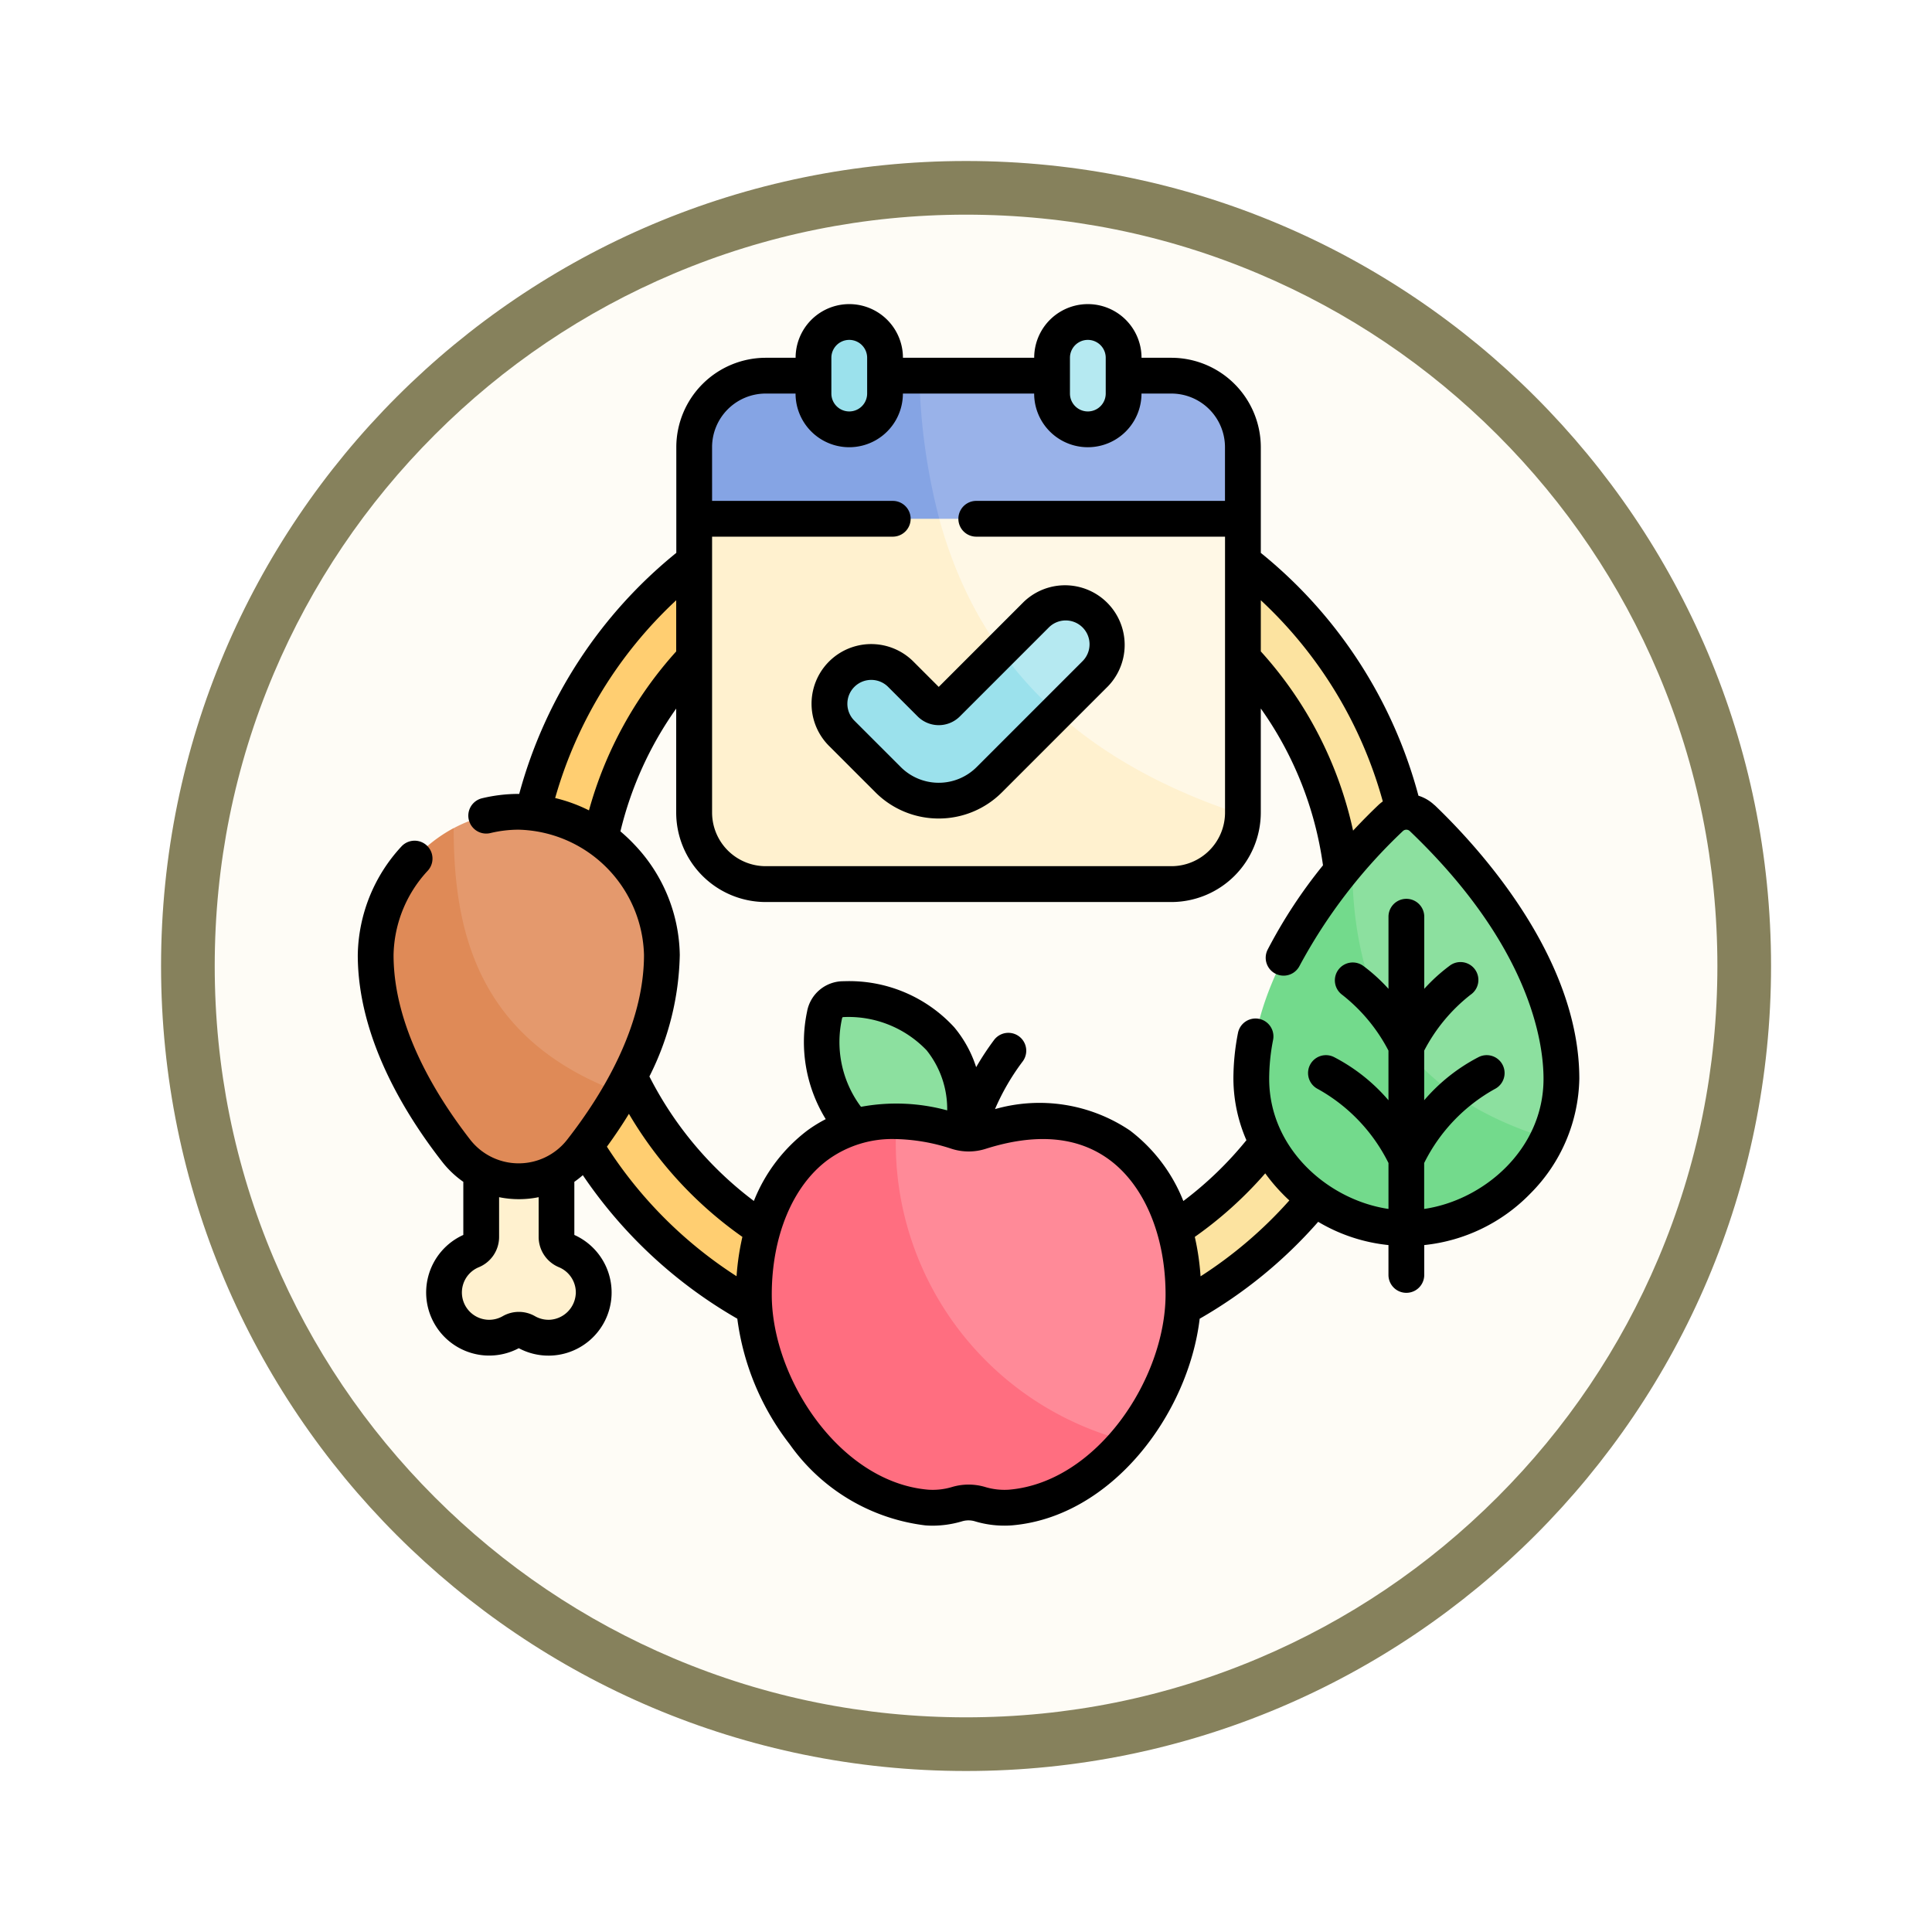 <svg xmlns="http://www.w3.org/2000/svg" xmlns:xlink="http://www.w3.org/1999/xlink" width="108" height="108" viewBox="0 0 108 108">
  <defs>
    <filter id="Fondo" x="0" y="0" width="108" height="108" filterUnits="userSpaceOnUse">
      <feOffset dy="3" input="SourceAlpha"/>
      <feGaussianBlur stdDeviation="3" result="blur"/>
      <feFlood flood-opacity="0.161"/>
      <feComposite operator="in" in2="blur"/>
      <feComposite in="SourceGraphic"/>
    </filter>
  </defs>
  <g id="Grupo_1161929" data-name="Grupo 1161929" transform="translate(-612 -1578)">
    <g id="Grupo_1158007" data-name="Grupo 1158007" transform="translate(415.313 392)">
      <g transform="matrix(1, 0, 0, 1, 196.69, 1186)" filter="url(#Fondo)">
        <g id="Fondo-2" data-name="Fondo" transform="translate(9 6)" fill="#fefcf6">
          <path d="M 45 88.5 C 39.127 88.5 33.43 87.35 28.068 85.082 C 22.889 82.891 18.236 79.755 14.241 75.759 C 10.245 71.764 7.109 67.111 4.918 61.932 C 2.65 56.57 1.5 50.873 1.5 45 C 1.5 39.127 2.65 33.43 4.918 28.068 C 7.109 22.889 10.245 18.236 14.241 14.241 C 18.236 10.245 22.889 7.109 28.068 4.918 C 33.43 2.65 39.127 1.5 45 1.5 C 50.873 1.5 56.57 2.65 61.932 4.918 C 67.111 7.109 71.764 10.245 75.759 14.241 C 79.755 18.236 82.891 22.889 85.082 28.068 C 87.35 33.43 88.5 39.127 88.5 45 C 88.5 50.873 87.35 56.57 85.082 61.932 C 82.891 67.111 79.755 71.764 75.759 75.759 C 71.764 79.755 67.111 82.891 61.932 85.082 C 56.57 87.35 50.873 88.5 45 88.5 Z" stroke="none"/>
          <path d="M 45 3 C 39.329 3 33.829 4.11 28.653 6.299 C 23.652 8.415 19.16 11.443 15.302 15.302 C 11.443 19.16 8.415 23.652 6.299 28.653 C 4.11 33.829 3 39.329 3 45 C 3 50.671 4.11 56.171 6.299 61.347 C 8.415 66.348 11.443 70.84 15.302 74.698 C 19.16 78.557 23.652 81.585 28.653 83.701 C 33.829 85.89 39.329 87 45 87 C 50.671 87 56.171 85.89 61.347 83.701 C 66.348 81.585 70.84 78.557 74.698 74.698 C 78.557 70.84 81.585 66.348 83.701 61.347 C 85.89 56.171 87 50.671 87 45 C 87 39.329 85.89 33.829 83.701 28.653 C 81.585 23.652 78.557 19.16 74.698 15.302 C 70.84 11.443 66.348 8.415 61.347 6.299 C 56.171 4.11 50.671 3 45 3 M 45 0 C 69.853 0 90 20.147 90 45 C 90 69.853 69.853 90 45 90 C 20.147 90 0 69.853 0 45 C 0 20.147 20.147 0 45 0 Z" stroke="none" fill="#86815c"/>
        </g>
      </g>
    </g>
    <g id="comida-sana" transform="translate(632 1595)">
      <g id="Grupo_1161927" data-name="Grupo 1161927" transform="translate(1 1)">
        <path id="Trazado_997592" data-name="Trazado 997592" d="M251.745,68.5c-.219,0-.437,0-.655.008v4c.217-.007.436-.011.655-.011a21.006,21.006,0,0,1,0,42.012c-.219,0-.437,0-.655-.011v4c.217.005.436.008.655.008a25.007,25.007,0,0,0,0-50.014Z" transform="translate(-218.602 -60.364)" fill="#fce3a0"/>
        <path id="Trazado_997593" data-name="Trazado 997593" d="M92.852,72.564v-4a25.007,25.007,0,0,0,0,50v-4a21.005,21.005,0,0,1,0-41.99Z" transform="translate(-60.364 -60.416)" fill="#ffce71"/>
        <g id="Grupo_1161922" data-name="Grupo 1161922" transform="translate(17.805)">
          <g id="Grupo_1161917" data-name="Grupo 1161917" transform="translate(0 9.174)">
            <g id="Grupo_1161915" data-name="Grupo 1161915" transform="translate(11.788)">
              <path id="Trazado_997594" data-name="Trazado 997594" d="M248.272,78.067V94.535c0,.044,0,.087,0,.129-14.915-2.337-22.243-8.348-17.4-18.346A67.173,67.173,0,0,1,248.272,78.067Z" transform="translate(-229.384 -76.285)" fill="#fff8e6"/>
            </g>
            <g id="Grupo_1161916" data-name="Grupo 1161916" transform="translate(0 0.033)">
              <path id="Trazado_997595" data-name="Trazado 997595" d="M171.671,94.876a4,4,0,0,1-4,3.872H145a4,4,0,0,1-4-4V78.28a67.79,67.79,0,0,1,13.272-1.75C155.805,84.028,160.26,91.166,171.671,94.876Z" transform="translate(-141 -76.53)" fill="#fff1cf"/>
            </g>
          </g>
          <g id="Grupo_1161918" data-name="Grupo 1161918" transform="translate(7.562 15.671)">
            <path id="Trazado_997596" data-name="Trazado 997596" d="M273.514,127.332a2.326,2.326,0,0,1-.683,1.648l-2.177,2.177c-2.575.2-4.092-.513-3.122-3.477l2-2a2.334,2.334,0,0,1,3.984,1.651Z" transform="translate(-257.962 -124.997)" fill="#b5e9f1"/>
            <path id="Trazado_997597" data-name="Trazado 997597" d="M210.389,148.587l-3.754,3.754a4,4,0,0,1-5.659,0l-2.6-2.6a2.334,2.334,0,0,1,0-3.3h0a2.334,2.334,0,0,1,3.3,0l1.654,1.654a.667.667,0,0,0,.943,0l2.989-2.989A21.385,21.385,0,0,0,210.389,148.587Z" transform="translate(-197.698 -142.428)" fill="#9be1ec"/>
          </g>
          <g id="Grupo_1161921" data-name="Grupo 1161921" transform="translate(0 3.001)">
            <g id="Grupo_1161919" data-name="Grupo 1161919" transform="translate(11.145)">
              <path id="Trazado_997598" data-name="Trazado 997598" d="M244.1,34v4H227.12c-2.365-2.637-3.775-5.349-1.112-8h14.087A4,4,0,0,1,244.1,34Z" transform="translate(-224.565 -30)" fill="#99b2e9"/>
            </g>
            <g id="Grupo_1161920" data-name="Grupo 1161920">
              <path id="Trazado_997599" data-name="Trazado 997599" d="M154.7,38H141V34a4,4,0,0,1,4-4h8.586A34.384,34.384,0,0,0,154.7,38Z" transform="translate(-141 -30)" fill="#85a4e4"/>
            </g>
          </g>
          <path id="Trazado_997600" data-name="Trazado 997600" d="M293.059,13.5h-.117A1.942,1.942,0,0,1,291,11.56V9.442A1.942,1.942,0,0,1,292.942,7.5h.117A1.942,1.942,0,0,1,295,9.442V11.56A1.942,1.942,0,0,1,293.059,13.5Z" transform="translate(-270.994 -7.5)" fill="#b5e9f1"/>
          <path id="Trazado_997601" data-name="Trazado 997601" d="M193.059,13.5h-.117A1.942,1.942,0,0,1,191,11.56V9.442A1.942,1.942,0,0,1,192.942,7.5h.117A1.942,1.942,0,0,1,195,9.442V11.56A1.942,1.942,0,0,1,193.059,13.5Z" transform="translate(-184.332 -7.5)" fill="#9be1ec"/>
        </g>
        <g id="Grupo_1161924" data-name="Grupo 1161924" transform="translate(48.947 27.379)">
          <g id="Grupo_1161923" data-name="Grupo 1161923">
            <path id="Trazado_997602" data-name="Trazado 997602" d="M422.814,227.715a7.777,7.777,0,0,1-.778,3.326c-12.132.5-12.974-6.965-10.935-15.632.838-.963,1.6-1.736,2.158-2.266a1.282,1.282,0,0,1,1.771,0C417.237,215.251,422.814,221.219,422.814,227.715Z" transform="translate(-405.476 -212.787)" fill="#8ce09f"/>
            <path id="Trazado_997603" data-name="Trazado 997603" d="M391.061,248.072a8.69,8.69,0,0,1-16.561-3.326c0-4.864,3.128-9.433,5.626-12.306C380.162,238.454,381.587,245.169,391.061,248.072Z" transform="translate(-374.5 -229.819)" fill="#73da8c"/>
          </g>
        </g>
        <g id="Grupo_1161925" data-name="Grupo 1161925" transform="translate(21.139 37.856)">
          <path id="Trazado_997604" data-name="Trazado 997604" d="M202.232,300.116s1.247-3.832-1.044-6.562a7.03,7.03,0,0,0-5.433-2.215,1.063,1.063,0,0,0-1.042.874,7.03,7.03,0,0,0,1.238,5.735C198.241,300.678,202.232,300.116,202.232,300.116Z" transform="translate(-190.758 -291.339)" fill="#8ce09f"/>
          <path id="Trazado_997605" data-name="Trazado 997605" d="M232.72,352.174a13.263,13.263,0,0,1-3.145,8.184c-12.668-.971-16.759-9.854-12.882-17.877a11.632,11.632,0,0,1,3.377.588,2.142,2.142,0,0,0,1.294,0C229.209,340.582,232.72,346.411,232.72,352.174Z" transform="translate(-208.714 -335.659)" fill="#ff8a98"/>
          <path id="Trazado_997606" data-name="Trazado 997606" d="M186.861,360.358a9.781,9.781,0,0,1-6.519,3.717,4.752,4.752,0,0,1-1.684-.186,2.264,2.264,0,0,0-1.31,0,4.752,4.752,0,0,1-1.684.186c-5.417-.458-9.665-6.631-9.665-11.9,0-4.859,2.5-9.764,7.98-9.694a17.194,17.194,0,0,0,12.881,17.878Z" transform="translate(-166 -335.659)" fill="#ff6e80"/>
        </g>
        <g id="Grupo_1161926" data-name="Grupo 1161926" transform="translate(0 27.38)">
          <path id="Trazado_997607" data-name="Trazado 997607" d="M38.49,344.809a2.528,2.528,0,0,1-.8-4.855.834.834,0,0,0,.522-.766v-7.977h4.212v7.977a.833.833,0,0,0,.522.766,2.528,2.528,0,1,1-2.226,4.528.814.814,0,0,0-.805,0A2.52,2.52,0,0,1,38.49,344.809Z" transform="translate(-32.313 -315.417)" fill="#fff1cf"/>
          <path id="Trazado_997608" data-name="Trazado 997608" d="M47.792,220.792a15.822,15.822,0,0,1-2.311,7.7c-10.067-1.236-10.906-7.785-9.335-14.785h0a7.684,7.684,0,0,1,3.644-.912A8.168,8.168,0,0,1,47.792,220.792Z" transform="translate(-31.787 -212.79)" fill="#e4996d"/>
          <path id="Trazado_997609" data-name="Trazado 997609" d="M21.193,234.417A27.287,27.287,0,0,1,19,237.67a4.437,4.437,0,0,1-6.989,0C9.854,234.909,7.5,230.93,7.5,226.72a8.286,8.286,0,0,1,4.359-7.09C11.869,225.193,13.068,231.417,21.193,234.417Z" transform="translate(-7.5 -218.718)" fill="#df8a57"/>
        </g>
      </g>
      <g id="Grupo_1161928" data-name="Grupo 1161928" transform="translate(0)">
        <path id="Trazado_997610" data-name="Trazado 997610" d="M197.319,130.594a4.986,4.986,0,0,1-3.537-1.463l-2.595-2.595a3.334,3.334,0,0,1,4.716-4.716l1.417,1.417,4.751-4.752a3.334,3.334,0,0,1,4.714,4.714l-5.931,5.931A4.986,4.986,0,0,1,197.319,130.594Zm-3.773-7.748a1.334,1.334,0,0,0-.944,2.276l2.595,2.595a3,3,0,0,0,4.244,0l5.931-5.931a1.333,1.333,0,0,0-1.885-1.885l-4.987,4.987a1.669,1.669,0,0,1-2.358,0l-1.653-1.653A1.327,1.327,0,0,0,193.546,122.846Z" transform="translate(-164.844 -101.839)"/>
        <path id="Trazado_997611" data-name="Trazado 997611" d="M60.192,28.011a2.278,2.278,0,0,0-.9-.531A26.1,26.1,0,0,0,50.48,13.907V8a5.007,5.007,0,0,0-5-5H43.812a3,3,0,1,0-6,0H30.475a3,3,0,1,0-6,0H22.806a5.007,5.007,0,0,0-5,5v5.905A26.1,26.1,0,0,0,9.025,27.38H9a8.77,8.77,0,0,0-2.055.244,1,1,0,1,0,.469,1.945A6.764,6.764,0,0,1,9,29.38a7.192,7.192,0,0,1,7,7c0,3.99-2.336,7.822-4.3,10.334a3.437,3.437,0,0,1-5.411,0C4.337,44.2,2,40.372,2,36.382a7.109,7.109,0,0,1,1.914-4.711A1,1,0,0,0,2.439,30.32,9.13,9.13,0,0,0,0,36.382c0,4.559,2.566,8.805,4.72,11.565A5.449,5.449,0,0,0,5.9,49.065v2.969A3.528,3.528,0,0,0,7.114,58.77q.116.007.231.007A3.521,3.521,0,0,0,9,58.365a3.528,3.528,0,1,0,3.106-6.331V49.065a5.39,5.39,0,0,0,.474-.372,26.118,26.118,0,0,0,8.636,8.023,14.486,14.486,0,0,0,2.929,7.021,10.888,10.888,0,0,0,7.572,4.532c.134.011.272.017.413.017a5.8,5.8,0,0,0,1.645-.242,1.252,1.252,0,0,1,.73,0,5.71,5.71,0,0,0,2.058.225c5.582-.471,9.864-6.218,10.5-11.552A25.948,25.948,0,0,0,53.687,51.3a9.572,9.572,0,0,0,3.929,1.3V54.27a1,1,0,1,0,2,0V52.6a9.646,9.646,0,0,0,5.931-2.879,9.316,9.316,0,0,0,2.738-6.418c0-6.828-5.66-12.971-8.093-15.3ZM12.183,55.356a1.545,1.545,0,0,1-1.42,1.418,1.527,1.527,0,0,1-.859-.2,1.814,1.814,0,0,0-1.8,0,1.525,1.525,0,0,1-.86.2,1.527,1.527,0,0,1-.484-2.933A1.831,1.831,0,0,0,7.9,52.152V49.923a5.538,5.538,0,0,0,2.211,0v2.229a1.831,1.831,0,0,0,1.138,1.688,1.534,1.534,0,0,1,.937,1.516ZM57.3,27.8a2.311,2.311,0,0,0-.262.216c-.391.373-.87.85-1.4,1.417A21.821,21.821,0,0,0,50.48,19.414v-2.86A24.09,24.09,0,0,1,57.3,27.8ZM39.811,3a1,1,0,1,1,2,0V5a1,1,0,1,1-2,0ZM26.474,3a1,1,0,1,1,2,0V5a1,1,0,1,1-2,0ZM19.805,8a3,3,0,0,1,3-3h1.667a3,3,0,0,0,6,0H37.81a3,3,0,1,0,6,0h1.667a3,3,0,0,1,3,3v3H34.574a1,1,0,0,0,0,2H48.48v15.42a3,3,0,0,1-3,3H22.806a3,3,0,0,1-3-3V13h10.1a1,1,0,1,0,0-2h-10.1Zm-6.883,20.3a8.694,8.694,0,0,0-1.888-.689A24.084,24.084,0,0,1,17.8,16.555v2.86A22,22,0,0,0,12.922,28.307Zm8.251,26.041A24.123,24.123,0,0,1,13.927,47.1q.686-.943,1.23-1.836A22.107,22.107,0,0,0,21.5,52.143,14.1,14.1,0,0,0,21.174,54.348ZM36.4,66.275a3.749,3.749,0,0,1-1.309-.145,3.246,3.246,0,0,0-1.891,0,3.738,3.738,0,0,1-1.309.145c-4.927-.416-8.749-6.2-8.749-10.9,0-3.283,1.18-6.107,3.156-7.553A6.1,6.1,0,0,1,30,46.673a10.633,10.633,0,0,1,3.2.547,3.123,3.123,0,0,0,1.9,0h0c2.815-.892,5.135-.692,6.9.6,1.976,1.447,3.156,4.271,3.156,7.553C45.146,60.072,41.324,65.859,36.4,66.275ZM27.078,39.906a.062.062,0,0,1,.063-.05A6.041,6.041,0,0,1,31.8,41.714a5.262,5.262,0,0,1,1.149,3.357,10.814,10.814,0,0,0-4.816-.2l-.037-.044a6.046,6.046,0,0,1-1.02-4.917ZM47.112,54.348a14.105,14.105,0,0,0-.322-2.205,22.063,22.063,0,0,0,3.938-3.552,9.991,9.991,0,0,0,.957,1.134q.191.2.391.379A23.946,23.946,0,0,1,47.112,54.348Zm12.5-3.769V48.013a9.631,9.631,0,0,1,3.948-4.137,1,1,0,1,0-.905-1.784,10.135,10.135,0,0,0-3.042,2.413V41.731a9.558,9.558,0,0,1,2.592-3.124A1,1,0,1,0,61.017,37a9.764,9.764,0,0,0-1.4,1.276V34.245a1,1,0,0,0-2,0v4.032A9.764,9.764,0,0,0,56.216,37a1,1,0,0,0-1.192,1.606,9.558,9.558,0,0,1,2.592,3.124v2.775a10.132,10.132,0,0,0-3.042-2.413,1,1,0,1,0-.905,1.784,9.633,9.633,0,0,1,3.948,4.137V50.58c-3.331-.488-6.669-3.339-6.669-7.273a11.311,11.311,0,0,1,.219-2.178,1,1,0,0,0-1.963-.387,13.309,13.309,0,0,0-.256,2.565,8.711,8.711,0,0,0,.727,3.431,20.09,20.09,0,0,1-3.525,3.4A9.21,9.21,0,0,0,43.171,46.2a9.053,9.053,0,0,0-7.55-1.2,12.843,12.843,0,0,1,1.547-2.664,1,1,0,1,0-1.6-1.2,15.4,15.4,0,0,0-1,1.52,6.624,6.624,0,0,0-1.227-2.232,7.963,7.963,0,0,0-6.16-2.573h-.041a2.062,2.062,0,0,0-2.025,1.7,8.241,8.241,0,0,0,1.044,6.01,7.714,7.714,0,0,0-1.039.642,9.211,9.211,0,0,0-2.978,3.932,20.091,20.091,0,0,1-5.84-6.96A15.7,15.7,0,0,0,18,36.382a9.13,9.13,0,0,0-2.536-6.168,9.479,9.479,0,0,0-.782-.74A19.929,19.929,0,0,1,17.8,22.61v5.814a5.007,5.007,0,0,0,5,5H45.479a5.007,5.007,0,0,0,5-5V22.605a19.775,19.775,0,0,1,3.477,8.767,27.825,27.825,0,0,0-3.093,4.713,1,1,0,0,0,1.782.909,29.69,29.69,0,0,1,5.775-7.535.282.282,0,0,1,.39,0c6.746,6.444,7.474,11.832,7.474,13.849C66.285,47.241,62.948,50.092,59.616,50.58Z" transform="translate(0)"/>
      </g>
    </g>
  </g>
</svg>
